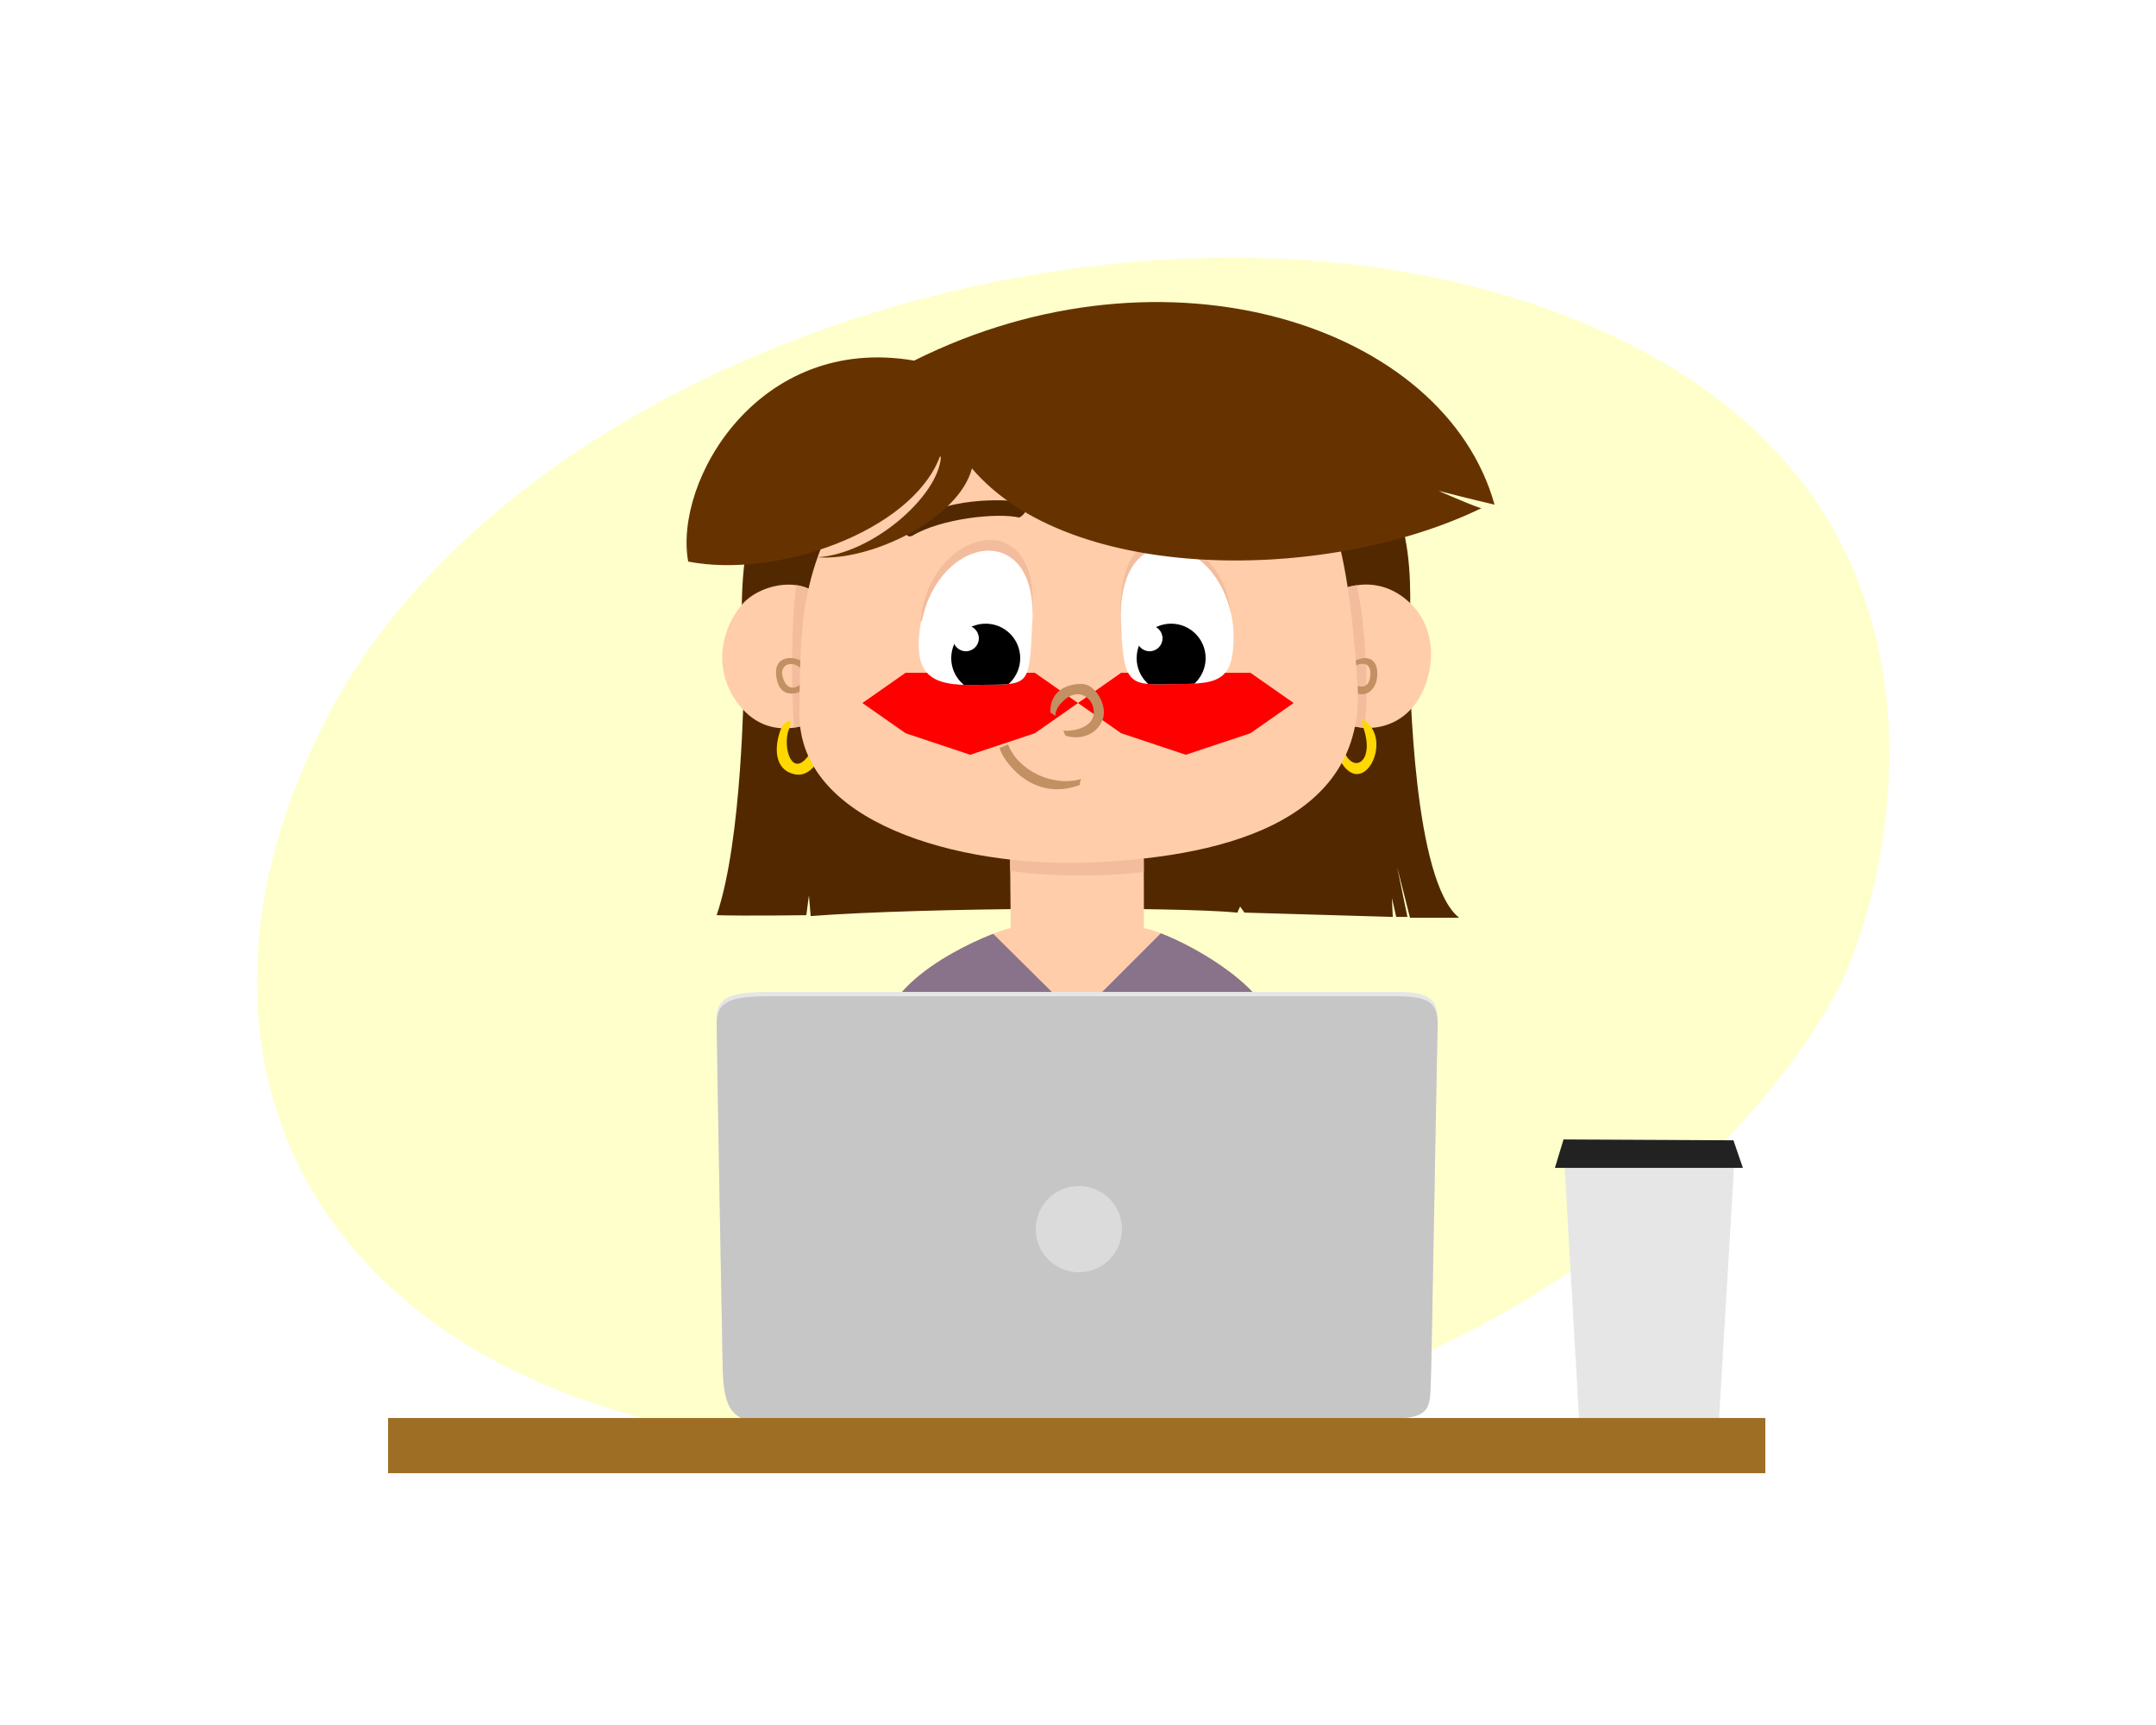 <?xml version="1.0" encoding="UTF-8" standalone="no"?>
<!DOCTYPE svg PUBLIC "-//W3C//DTD SVG 20010904//EN" "http://www.w3.org/TR/2001/REC-SVG-20010904/DTD/svg10.dtd">
<svg xmlns="http://www.w3.org/2000/svg" width="8.333in" height="6.667in" viewBox="0 0 2500 2000" role="img" aria-labelledby="title desc">
      <title id="title">Developer</title>
      <desc id="desc">Cartoon of a woman using a computer, drawn by Alvaro Montoro</desc>
      <defs>
            <clipPath id="neck-clip">
                  <path fill="#ffcdaa" d="M 1025,1185 C 1046,1118 1165,1076 1172,1076 1172,1076 1171,966 1171,966 1171,966 1326,963 1326,963 1326,963 1327,1091 1326,1076 1349,1079 1438,1121 1468,1170" />
            </clipPath>
            <clipPath id="ears-clip">
                  <path fill="#ffcdaa" d="M 960,706 C 944,666 887,673 862,699 838,725 822,778 861,822 901,866 960,835 972,814 984,793 1495,821 1534,821 1566,854 1613,849 1637,821 1662,793 1672,734 1635,699 1597,663 1554,681 1538,692" />
            </clipPath>
            <clipPath id="eyes-clip">
                  <path fill="#fff" d="M 1068,720 C 1057,784 1080,795 1131,794 1195,793 1193,799 1197,722 1204,602 1089,620 1069,720 M 1430,727 C 1418,617 1292,591 1300,726 1303,797 1311,794 1363,793 1416,793 1433,789 1430,726" />
            </clipPath>
            <filter id="blur">
                  <feGaussianBlur in="SourceGraphic" stdDeviation="30" />
            </filter>
      </defs>
      <path id="background" fill="#ffc" d="M 1120,1682 C 1772,1676 2086,1256 2142,1124 2198,992 2300,550 1810,364 1320,178 598,406 378,834 158,1262 400,1660 994,1678" />
      <path id="hair-back" fill="#522801" d="M 1565,540 C 1653,562 1633,714 1634,755 1635,796 1639,1022 1692,1064 1673,1064 1635,1064 1635,1064 1635,1064 1620,1005 1620,1005 1620,1005 1632,1063 1632,1063 1632,1063 1619,1063 1619,1063 1619,1063 1614,1041 1614,1041 1614,1041 1615,1063 1615,1063 1615,1063 1443,1058 1443,1058 1443,1058 1438,1051 1438,1051 1438,1051 1435,1057 1435,1058 1362,1051 1072,1052 940,1062 940,1062 938,1038 938,1038 938,1038 935,1061 935,1061 935,1061 865,1062 831,1061 861,973 862,796 863,786 863,775 843,581 907,567" />
      <path id="ears" fill="#ffcdaa" d="M 960,706 C 944,666 887,673 862,699 838,725 822,778 861,822 901,866 960,835 972,814 984,793 1495,821 1534,821 1566,854 1613,849 1637,821 1662,793 1672,734 1635,699 1597,663 1554,681 1538,692" />
      <path id="ear-shadow" fill="#f3bd9d" clip-path="url(#ears-clip)" d="M 1572,675 C 1584,715 1589,829 1580,850 1569,872 958,895 922,856 915,789 919,678 927,663" />
      <path id="ear-line" fill="#c29063" d="M 932,779 C 922,764 905,769 907,782 909,794 918,806 934,788 950,770 945,794 934,799 924,805 903,811 900,783 897,756 928,761 933,770 937,779 991,767 991,767 991,767 1539,791 1561,773 1583,755 1598,763 1597,782 1597,801 1580,814 1564,797 1549,780 1551,783 1565,791 1579,799 1588,798 1589,782 1590,766 1576,767 1565,776 1554,784 937,780 937,780" />
      <path id="earrings" fill="#ffd701" d="M 953,875 C 947,885 936,906 914,895 892,883 903,849 907,842 911,836 921,830 915,845 906,866 920,912 944,865 968,818 1546,839 1557,867 1567,899 1595,885 1581,844 1577,833 1580,831 1590,843 1610,871 1576,927 1552,878" />
      <path id="neck" fill="#ffcdaa" d="M 1025,1185 C 1046,1118 1165,1076 1172,1076 1172,1076 1171,966 1171,966 1171,966 1326,963 1326,963 1326,963 1327,1091 1326,1076 1349,1079 1438,1121 1468,1170" />
      <path id="neck-shadow" fill="#f3bd9d" clip-path="url(#neck-clip)" d="M 1148,1004 C 1194,1020 1326,1017 1353,1005 1380,993 1336,971 1336,971 1336,971 1153,979 1153,979" />
      <path id="shirt" fill="#89738a" clip-path="url(#neck-clip)" d="M 1145,1076 C 1145,1076 1249,1179 1249,1179 1249,1179 1353,1075 1353,1075 1353,1075 1503,1104 1503,1104 1503,1104 1493,1190 1493,1190 1493,1190 1020,1199 1020,1199 1020,1199 1009,1072 1009,1072" />
      <path id="face" fill="#ffcdaa" d="M 1047,493 C 928,626 928,700 927,827 926,954 1112,1005 1259,1000 1406,995 1586,958 1574,791 1562,624 1544,547 1448,463" />
      <path id="cheek-1" d="M1000,815 1050,780 1200,780 1250,815 1200,850 1125,875 1125,950 1125,875 1050,850" fill="#ff000028" filter="url(#blur)" />
      <path id="cheek-2" d="M1000,815 1050,780 1200,780 1250,815 1200,850 1125,875 1125,950 1125,875 1050,850" fill="#ff000028" filter="url(#blur)" transform="translate(250,0)" />
      <path id="eyes-shadow" fill="#f3bd9d" d="M 1068,746 C 1054,619 1215,566 1196,722 M 1300,738 C 1293,642 1324,629 1346,626 1368,624 1424,645 1428,719" />
      <path id="eyes" fill="#fff" d="M 1068,720 C 1057,784 1080,795 1131,794 1195,793 1193,799 1197,722 1204,602 1089,620 1069,720 M 1430,727 C 1418,617 1292,591 1300,726 1303,797 1311,794 1363,793 1416,793 1433,789 1430,726" />
      <circle id="pupil-1" cx="1143" cy="763" r="40" fill="#000" clip-path="url(#eyes-clip)" />
      <circle id="spark-1" cx="1120" cy="740" r="15" fill="#fff" clip-path="url(#eyes-clip)" />
      <circle id="pupil-2" cx="1358" cy="763" r="40" fill="#000" clip-path="url(#eyes-clip)" />
      <circle id="spark-2" cx="1333" cy="740" r="15" fill="#fff" clip-path="url(#eyes-clip)" />
      <path id="face-lines" fill="#c29063" d="M 1218,826 C 1217,798 1242,792 1256,793 1270,794 1284,817 1279,833 1274,849 1256,859 1236,853 1235,853 1233,847 1233,847 1242,848 1265,845 1268,829 1271,813 1254,796 1236,810 1222,821 1224,830 1224,830M 1169,863 C 1180,893 1221,913 1254,903 1253,903 1252,908 1252,910 1196,931 1162,880 1159,867" />
      <path id="eyebrow" fill="#522801" d="M 1058,621 C 1091,601 1157,594 1182,600 1195,592 1190,582 1186,582 1169,579 1092,574 1050,611 1048,613 1050,625 1058,621" />
      <path id="hair-top" fill="#663300" d="M 1091,530 C 1088,575 1012,642 948,646 1010,651 1112,601 1127,543 1241,677 1539,676 1718,589 1716,590 1668,569 1668,569 1668,569 1707,579 1733,585 1675,377 1352,272 1060,418 879,387 781,558 798,651 899,671 1057,617 1090,529" />
      <path id="laptop-light" fill="#e6e6e6" transform="translate(0,-5)" d="M 888,1651 C 850,1647 839,1636 838,1586 837,1535 831,1207 831,1187 831,1166 839,1155 888,1155 938,1155 1579,1155 1621,1155 1662,1155 1668,1166 1667,1194 1666,1222 1660,1586 1659,1606 1658,1636 1657,1646 1600,1645" />
      <path id="laptop" fill="#c6c6c6" d="M 888,1651 C 850,1647 839,1636 838,1586 837,1535 831,1207 831,1187 831,1166 839,1155 888,1155 938,1155 1579,1155 1621,1155 1662,1155 1668,1166 1667,1194 1666,1222 1660,1586 1659,1606 1658,1636 1657,1646 1600,1645" />
      <circle id="laptop-logo" cx="1251" cy="1425" r="50" fill="#dbdbdb" />
      <path id="cup" fill="#e6e6e6" d="M 1832,1662 C 1832,1662 1814,1348 1814,1348 1814,1348 2011,1348 2011,1348 2011,1348 1992,1667 1992,1667" />
      <path id="lid" fill="#222" d="M 1803,1354 C 1803,1354 2021,1354 2021,1354 2021,1354 2010,1322 2010,1322 2010,1322 1813,1321 1813,1321" />
      <path id="table" fill="#9e6e24" d="M 450,1644 C 450,1644 2047,1644 2047,1644 2047,1644 2047,1708 2047,1708 2047,1708 450,1708 450,1708" />
</svg>
